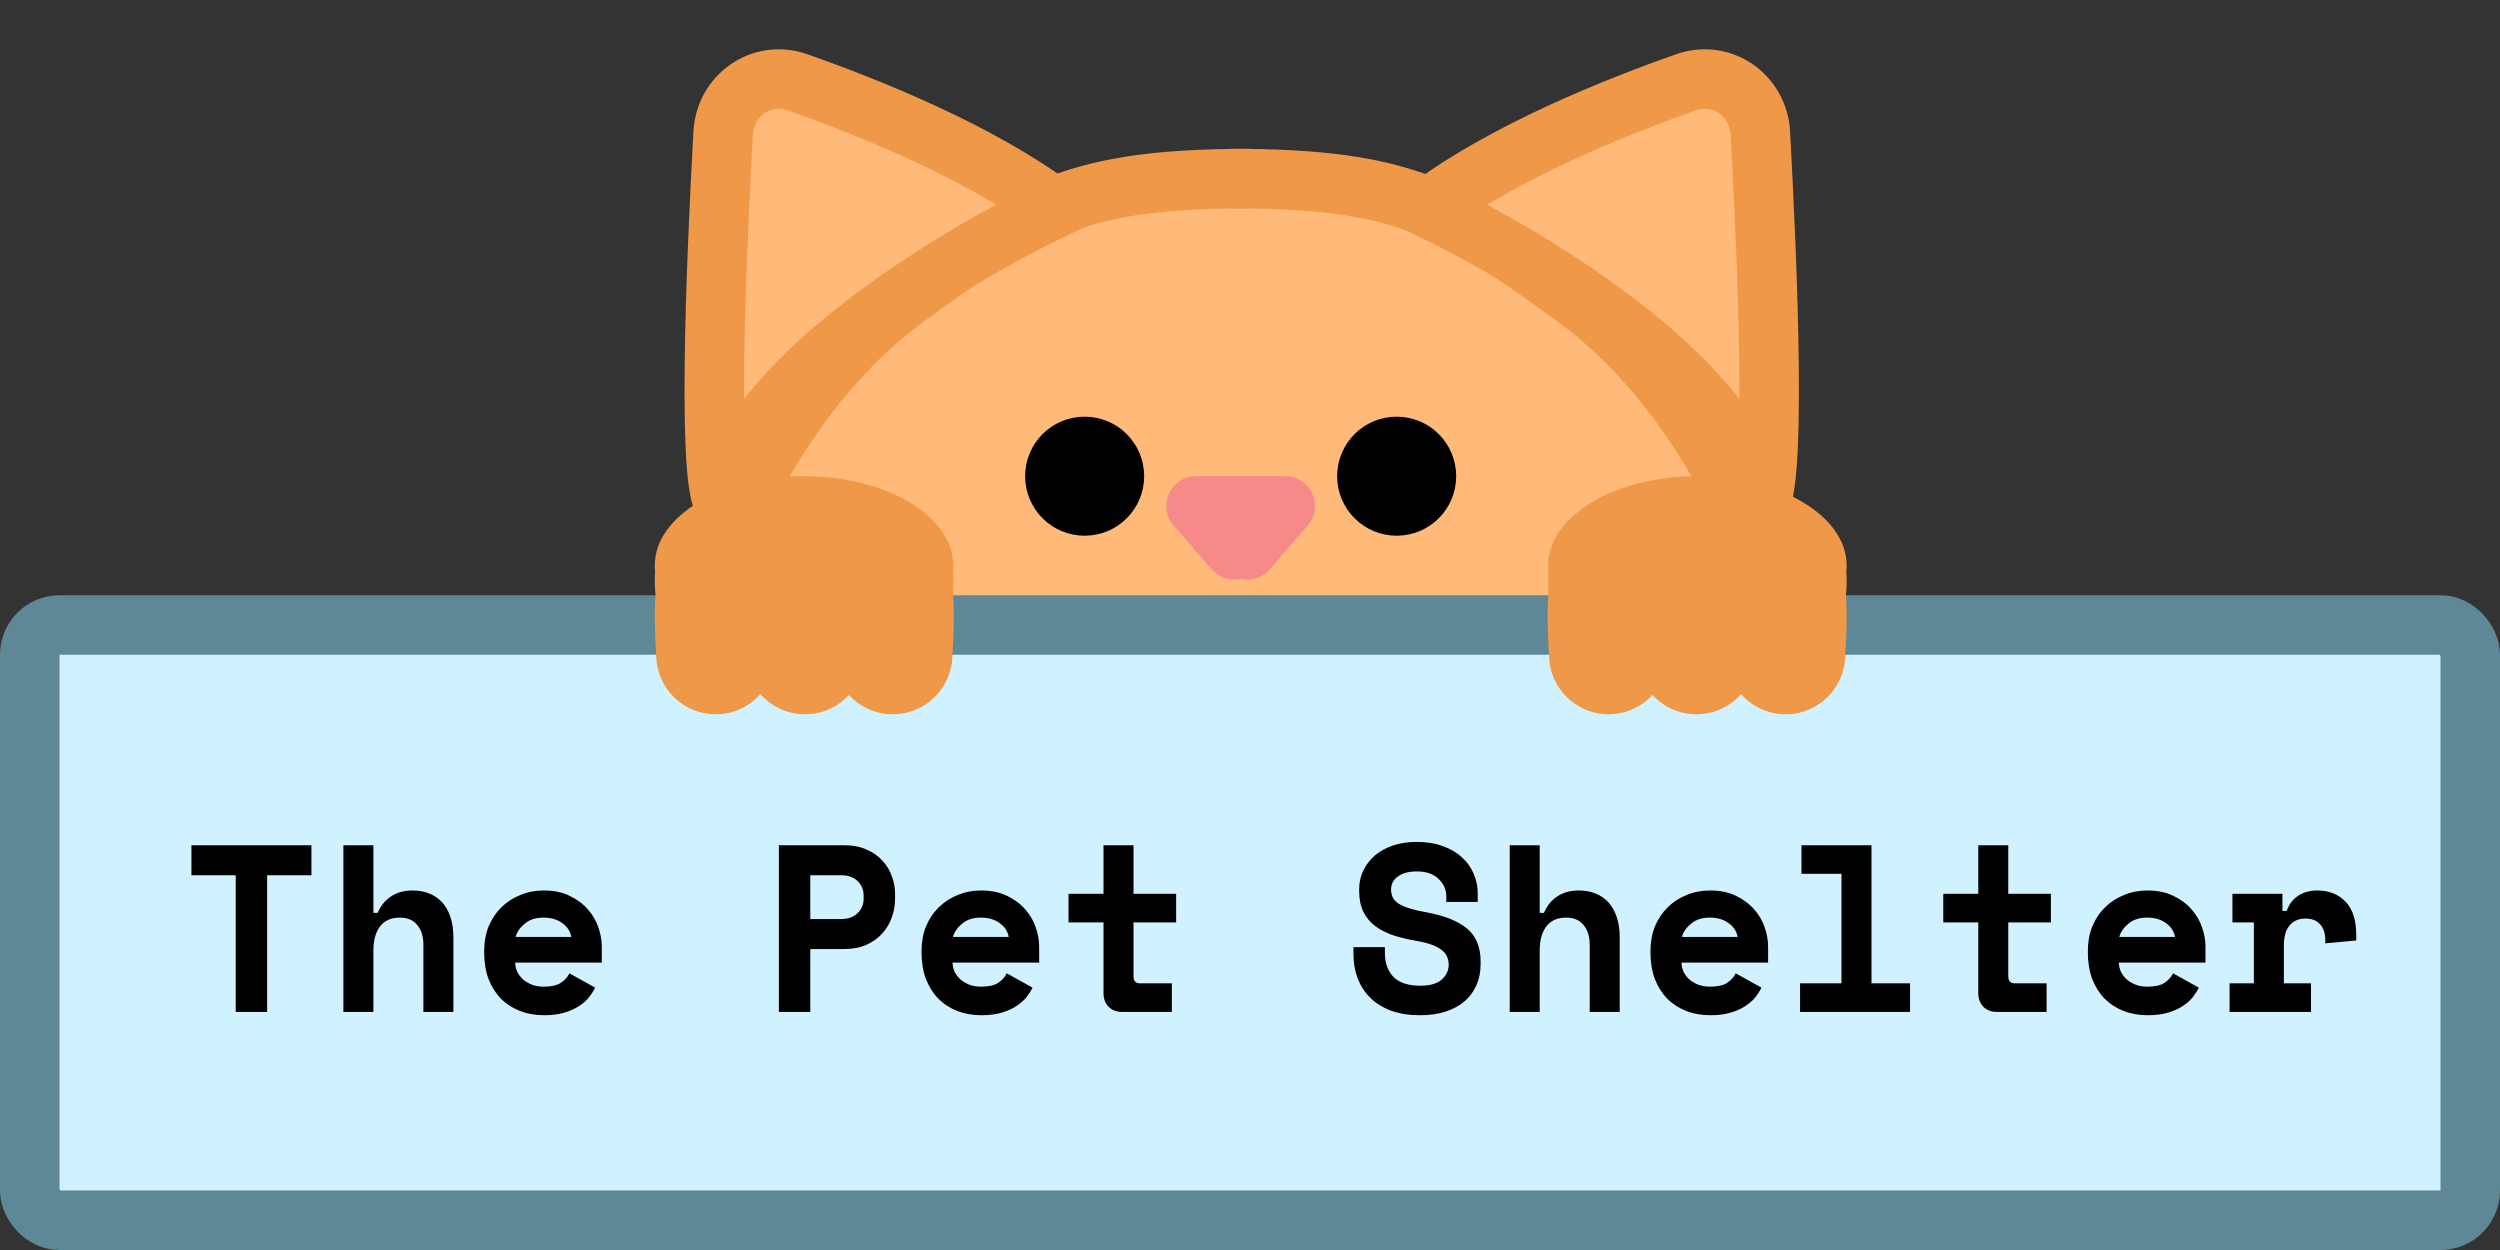<svg width="42" height="21" viewBox="0 0 42 21" fill="none" xmlns="http://www.w3.org/2000/svg">
<rect x="0" y="0" width="42" height="21" fill="#333333" stroke="none"/>
<path d="M30.005 10.74C30.005 9.755 29.772 8.28 29.32 7.37C28.868 6.46 28.205 5.633 27.369 4.937C26.533 4.24 25.592 3.688 24.5 3.311C23.408 2.934 22.182 2.745 21 2.745C19.818 2.745 18.402 2.934 17.31 3.311C16.218 3.688 15.477 4.24 14.641 4.937C13.805 5.633 13.142 6.46 12.69 7.37C12.238 8.28 12.005 9.755 12.005 10.74L21.005 10.74H25.505L30.005 10.74Z" fill="#FFB979"/>
<path d="M21 3C18.083 3 17.285 3.5 15.222 5C13.159 6.5 12.222 9 12.222 9" stroke="#EF9848"/>
<path d="M20.686 3C23.604 3 24.401 3.5 26.464 5C28.527 6.5 29.464 9 29.464 9" stroke="#EF9848"/>
<path d="M13.398 1.383C14.598 1.805 16.459 2.553 17.722 3.5C15.963 4.333 12.4 6.5 12.222 8.5C11.851 8.5 12.031 4.363 12.149 2.234C12.184 1.598 12.798 1.171 13.398 1.383Z" fill="#FFB979" stroke="#EF9848"/>
<path d="M28.324 1.383C27.124 1.805 25.263 2.553 24 3.5C25.759 4.333 29.322 6.5 29.5 8.5C29.871 8.5 29.691 4.363 29.574 2.234C29.539 1.598 28.925 1.171 28.324 1.383Z" fill="#FFB979" stroke="#EF9848"/>
<circle cx="18.222" cy="8" r="0.5" stroke="black"/>
<circle cx="1" cy="1" r="0.5" transform="matrix(-1 0 0 1 24.464 7)" stroke="black"/>
<path d="M21.332 9.564C21.133 9.794 20.776 9.794 20.576 9.564L19.939 8.827C19.658 8.504 19.888 8 20.317 8L21.592 8C22.02 8 22.25 8.504 21.97 8.827L21.332 9.564Z" fill="#F88989"/>
<path d="M20.354 9.564C20.553 9.794 20.911 9.794 21.11 9.564L21.748 8.827C22.028 8.504 21.798 8 21.37 8L20.095 8C19.666 8 19.436 8.504 19.716 8.827L20.354 9.564Z" fill="#F88989"/>
<rect x="0.5" y="10.5" width="41" height="10" rx="0.5" fill="#D0F1FF" stroke="#5E8896"/>
<path fill-rule="evenodd" clip-rule="evenodd" d="M16.015 9.5C16.015 9.535 16.013 9.569 16.009 9.603C16.018 9.722 16.017 9.833 16.008 9.937C16.014 10.009 16.018 10.087 16.021 10.17C16.022 10.191 16.022 10.213 16.023 10.235C16.027 10.453 16.02 10.708 16 11C16 11.552 15.552 12 15 12C14.708 12 14.445 11.875 14.262 11.675C14.079 11.875 13.816 12 13.524 12C13.226 12 12.957 11.869 12.774 11.661C12.591 11.869 12.323 12 12.024 12C11.472 12 11.024 11.552 11.024 11C11.004 10.708 10.997 10.453 11.001 10.235C11.002 10.213 11.002 10.191 11.003 10.17C11.005 10.105 11.008 10.044 11.013 9.986C10.999 9.868 10.996 9.74 11.006 9.603C11.002 9.569 11 9.535 11 9.5C11 8.672 12.119 8 13.5 8L13.508 8L13.515 8C14.896 8 16.015 8.672 16.015 9.5Z" fill="#EF9848"/>
<path fill-rule="evenodd" clip-rule="evenodd" d="M26.009 9.5C26.009 9.535 26.011 9.569 26.015 9.603C26.006 9.722 26.007 9.833 26.017 9.937C26.01 10.009 26.006 10.087 26.003 10.17C26.002 10.191 26.002 10.213 26.001 10.235C25.997 10.453 26.004 10.708 26.024 11C26.024 11.552 26.472 12 27.024 12C27.316 12 27.579 11.875 27.762 11.675C27.945 11.875 28.208 12 28.5 12C28.799 12 29.067 11.869 29.25 11.661C29.433 11.869 29.701 12 30 12C30.552 12 31 11.552 31 11C31.02 10.708 31.027 10.453 31.023 10.235C31.022 10.213 31.022 10.191 31.021 10.17C31.019 10.105 31.016 10.044 31.012 9.986C31.026 9.868 31.028 9.74 31.018 9.603C31.022 9.569 31.024 9.535 31.024 9.5C31.024 8.672 29.905 8 28.524 8L28.517 8L28.509 8C27.128 8 26.009 8.672 26.009 9.5Z" fill="#EF9848"/>
<path d="M3.216 14.2H5.232V14.704H4.488V17H3.96V14.704H3.216V14.2ZM6.273 17H5.769V14.2H6.273V15.336H6.345C6.396 15.216 6.471 15.124 6.569 15.06C6.668 14.993 6.789 14.96 6.933 14.96C7.032 14.96 7.123 14.976 7.205 15.008C7.288 15.04 7.36 15.088 7.421 15.152C7.483 15.216 7.531 15.299 7.565 15.4C7.6 15.499 7.617 15.616 7.617 15.752V17H7.113V15.872C7.113 15.731 7.079 15.62 7.009 15.54C6.943 15.457 6.845 15.416 6.717 15.416C6.568 15.416 6.456 15.467 6.381 15.568C6.309 15.667 6.273 15.8 6.273 15.968V17ZM8.654 16.172C8.657 16.231 8.67 16.285 8.694 16.336C8.721 16.384 8.756 16.427 8.798 16.464C8.844 16.499 8.894 16.527 8.95 16.548C9.009 16.567 9.07 16.576 9.134 16.576C9.26 16.576 9.356 16.555 9.422 16.512C9.489 16.467 9.537 16.413 9.566 16.352L9.998 16.592C9.974 16.643 9.941 16.696 9.898 16.752C9.856 16.805 9.8 16.855 9.73 16.9C9.664 16.945 9.581 16.983 9.482 17.012C9.386 17.041 9.273 17.056 9.142 17.056C8.993 17.056 8.857 17.032 8.734 16.984C8.612 16.936 8.505 16.867 8.414 16.776C8.326 16.685 8.257 16.575 8.206 16.444C8.158 16.313 8.134 16.165 8.134 16V15.976C8.134 15.824 8.16 15.685 8.21 15.56C8.264 15.435 8.336 15.328 8.426 15.24C8.517 15.152 8.622 15.084 8.742 15.036C8.865 14.985 8.996 14.96 9.134 14.96C9.305 14.96 9.452 14.991 9.574 15.052C9.697 15.111 9.798 15.187 9.878 15.28C9.958 15.371 10.017 15.472 10.054 15.584C10.092 15.693 10.11 15.8 10.11 15.904V16.172H8.654ZM9.13 15.416C9.002 15.416 8.898 15.449 8.818 15.516C8.738 15.58 8.686 15.655 8.662 15.74H9.598C9.582 15.647 9.532 15.569 9.446 15.508C9.364 15.447 9.258 15.416 9.13 15.416ZM13.613 15.944V17H13.085V14.2H14.181C14.325 14.2 14.45 14.224 14.557 14.272C14.664 14.317 14.752 14.379 14.821 14.456C14.893 14.531 14.946 14.617 14.981 14.716C15.018 14.812 15.037 14.911 15.037 15.012V15.108C15.037 15.212 15.018 15.315 14.981 15.416C14.946 15.515 14.893 15.604 14.821 15.684C14.752 15.761 14.664 15.824 14.557 15.872C14.45 15.92 14.325 15.944 14.181 15.944H13.613ZM13.613 15.44H14.129C14.246 15.44 14.338 15.408 14.405 15.344C14.474 15.28 14.509 15.197 14.509 15.096V15.048C14.509 14.947 14.474 14.864 14.405 14.8C14.338 14.736 14.246 14.704 14.129 14.704H13.613V15.44ZM16.002 16.172C16.005 16.231 16.018 16.285 16.042 16.336C16.069 16.384 16.103 16.427 16.146 16.464C16.191 16.499 16.242 16.527 16.298 16.548C16.357 16.567 16.418 16.576 16.482 16.576C16.607 16.576 16.703 16.555 16.77 16.512C16.837 16.467 16.885 16.413 16.914 16.352L17.346 16.592C17.322 16.643 17.289 16.696 17.246 16.752C17.203 16.805 17.147 16.855 17.078 16.9C17.011 16.945 16.929 16.983 16.83 17.012C16.734 17.041 16.621 17.056 16.49 17.056C16.341 17.056 16.205 17.032 16.082 16.984C15.959 16.936 15.853 16.867 15.762 16.776C15.674 16.685 15.605 16.575 15.554 16.444C15.506 16.313 15.482 16.165 15.482 16V15.976C15.482 15.824 15.507 15.685 15.558 15.56C15.611 15.435 15.683 15.328 15.774 15.24C15.865 15.152 15.97 15.084 16.09 15.036C16.213 14.985 16.343 14.96 16.482 14.96C16.653 14.96 16.799 14.991 16.922 15.052C17.045 15.111 17.146 15.187 17.226 15.28C17.306 15.371 17.365 15.472 17.402 15.584C17.439 15.693 17.458 15.8 17.458 15.904V16.172H16.002ZM16.478 15.416C16.35 15.416 16.246 15.449 16.166 15.516C16.086 15.58 16.034 15.655 16.01 15.74H16.946C16.93 15.647 16.879 15.569 16.794 15.508C16.711 15.447 16.606 15.416 16.478 15.416ZM17.951 15.016H18.539V14.2H19.043V15.016H19.759V15.496H19.043V16.4C19.043 16.48 19.079 16.52 19.151 16.52H19.687V17H18.847C18.757 17 18.682 16.971 18.623 16.912C18.567 16.853 18.539 16.779 18.539 16.688V15.496H17.951V15.016ZM24.298 15.056C24.298 14.944 24.254 14.847 24.166 14.764C24.08 14.681 23.959 14.64 23.802 14.64C23.668 14.64 23.563 14.668 23.486 14.724C23.408 14.777 23.37 14.851 23.37 14.944C23.37 14.992 23.379 15.036 23.398 15.076C23.416 15.113 23.448 15.148 23.494 15.18C23.542 15.209 23.603 15.236 23.678 15.26C23.755 15.284 23.852 15.307 23.97 15.328C24.263 15.381 24.487 15.471 24.642 15.596C24.796 15.721 24.874 15.907 24.874 16.152V16.2C24.874 16.331 24.85 16.449 24.802 16.556C24.756 16.66 24.69 16.749 24.602 16.824C24.514 16.899 24.407 16.956 24.282 16.996C24.156 17.036 24.015 17.056 23.858 17.056C23.674 17.056 23.511 17.031 23.37 16.98C23.231 16.927 23.115 16.855 23.022 16.764C22.928 16.671 22.858 16.563 22.81 16.44C22.762 16.315 22.738 16.179 22.738 16.032V15.912H23.266V16.008C23.266 16.176 23.314 16.311 23.41 16.412C23.508 16.511 23.66 16.56 23.866 16.56C24.026 16.56 24.144 16.525 24.222 16.456C24.299 16.387 24.338 16.304 24.338 16.208C24.338 16.163 24.33 16.12 24.314 16.08C24.298 16.037 24.27 16 24.23 15.968C24.19 15.933 24.135 15.903 24.066 15.876C23.996 15.849 23.908 15.827 23.802 15.808C23.66 15.784 23.531 15.753 23.414 15.716C23.296 15.676 23.194 15.624 23.106 15.56C23.02 15.496 22.954 15.416 22.906 15.32C22.858 15.224 22.834 15.107 22.834 14.968V14.944C22.834 14.829 22.856 14.724 22.902 14.628C22.95 14.529 23.015 14.444 23.098 14.372C23.183 14.3 23.284 14.244 23.402 14.204C23.522 14.164 23.655 14.144 23.802 14.144C23.967 14.144 24.114 14.168 24.242 14.216C24.37 14.261 24.476 14.324 24.562 14.404C24.65 14.484 24.715 14.576 24.758 14.68C24.803 14.784 24.826 14.893 24.826 15.008V15.152H24.298V15.056ZM25.867 17H25.363V14.2H25.867V15.336H25.939C25.99 15.216 26.064 15.124 26.163 15.06C26.262 14.993 26.383 14.96 26.527 14.96C26.626 14.96 26.716 14.976 26.799 15.008C26.882 15.04 26.954 15.088 27.015 15.152C27.076 15.216 27.124 15.299 27.159 15.4C27.194 15.499 27.211 15.616 27.211 15.752V17H26.707V15.872C26.707 15.731 26.672 15.62 26.603 15.54C26.536 15.457 26.439 15.416 26.311 15.416C26.162 15.416 26.05 15.467 25.975 15.568C25.903 15.667 25.867 15.8 25.867 15.968V17ZM28.248 16.172C28.251 16.231 28.264 16.285 28.288 16.336C28.315 16.384 28.349 16.427 28.392 16.464C28.438 16.499 28.488 16.527 28.544 16.548C28.603 16.567 28.664 16.576 28.728 16.576C28.854 16.576 28.95 16.555 29.016 16.512C29.083 16.467 29.131 16.413 29.16 16.352L29.592 16.592C29.568 16.643 29.535 16.696 29.492 16.752C29.45 16.805 29.393 16.855 29.324 16.9C29.258 16.945 29.175 16.983 29.076 17.012C28.98 17.041 28.867 17.056 28.736 17.056C28.587 17.056 28.451 17.032 28.328 16.984C28.206 16.936 28.099 16.867 28.008 16.776C27.92 16.685 27.851 16.575 27.8 16.444C27.752 16.313 27.728 16.165 27.728 16V15.976C27.728 15.824 27.753 15.685 27.804 15.56C27.858 15.435 27.93 15.328 28.02 15.24C28.111 15.152 28.216 15.084 28.336 15.036C28.459 14.985 28.59 14.96 28.728 14.96C28.899 14.96 29.046 14.991 29.168 15.052C29.291 15.111 29.392 15.187 29.472 15.28C29.552 15.371 29.611 15.472 29.648 15.584C29.686 15.693 29.704 15.8 29.704 15.904V16.172H28.248ZM28.724 15.416C28.596 15.416 28.492 15.449 28.412 15.516C28.332 15.58 28.28 15.655 28.256 15.74H29.192C29.176 15.647 29.125 15.569 29.04 15.508C28.957 15.447 28.852 15.416 28.724 15.416ZM30.241 16.52H30.937V14.68H30.265V14.2H31.441V16.52H32.089V17H30.241V16.52ZM32.647 15.016H33.235V14.2H33.739V15.016H34.455V15.496H33.739V16.4C33.739 16.48 33.775 16.52 33.847 16.52H34.383V17H33.543C33.452 17 33.377 16.971 33.319 16.912C33.263 16.853 33.235 16.779 33.235 16.688V15.496H32.647V15.016ZM35.596 16.172C35.599 16.231 35.612 16.285 35.636 16.336C35.663 16.384 35.697 16.427 35.74 16.464C35.785 16.499 35.836 16.527 35.892 16.548C35.95 16.567 36.012 16.576 36.076 16.576C36.201 16.576 36.297 16.555 36.364 16.512C36.431 16.467 36.478 16.413 36.508 16.352L36.94 16.592C36.916 16.643 36.883 16.696 36.84 16.752C36.797 16.805 36.741 16.855 36.672 16.9C36.605 16.945 36.523 16.983 36.424 17.012C36.328 17.041 36.215 17.056 36.084 17.056C35.934 17.056 35.798 17.032 35.676 16.984C35.553 16.936 35.447 16.867 35.356 16.776C35.268 16.685 35.199 16.575 35.148 16.444C35.1 16.313 35.076 16.165 35.076 16V15.976C35.076 15.824 35.101 15.685 35.152 15.56C35.205 15.435 35.277 15.328 35.368 15.24C35.459 15.152 35.564 15.084 35.684 15.036C35.806 14.985 35.937 14.96 36.076 14.96C36.246 14.96 36.393 14.991 36.516 15.052C36.639 15.111 36.74 15.187 36.82 15.28C36.9 15.371 36.959 15.472 36.996 15.584C37.033 15.693 37.052 15.8 37.052 15.904V16.172H35.596ZM36.072 15.416C35.944 15.416 35.84 15.449 35.76 15.516C35.68 15.58 35.628 15.655 35.604 15.74H36.54C36.524 15.647 36.473 15.569 36.388 15.508C36.305 15.447 36.2 15.416 36.072 15.416ZM37.505 15.016H38.345V15.304H38.417C38.454 15.195 38.517 15.111 38.605 15.052C38.696 14.991 38.804 14.96 38.929 14.96C39.126 14.96 39.285 15.023 39.405 15.148C39.525 15.271 39.585 15.459 39.585 15.712V15.8L39.065 15.848V15.792C39.065 15.683 39.037 15.596 38.981 15.532C38.925 15.465 38.841 15.432 38.729 15.432C38.617 15.432 38.529 15.471 38.465 15.548C38.401 15.625 38.369 15.736 38.369 15.88V16.52H38.825V17H37.457V16.52H37.865V15.496H37.505V15.016Z" fill="black"/>
</svg>
